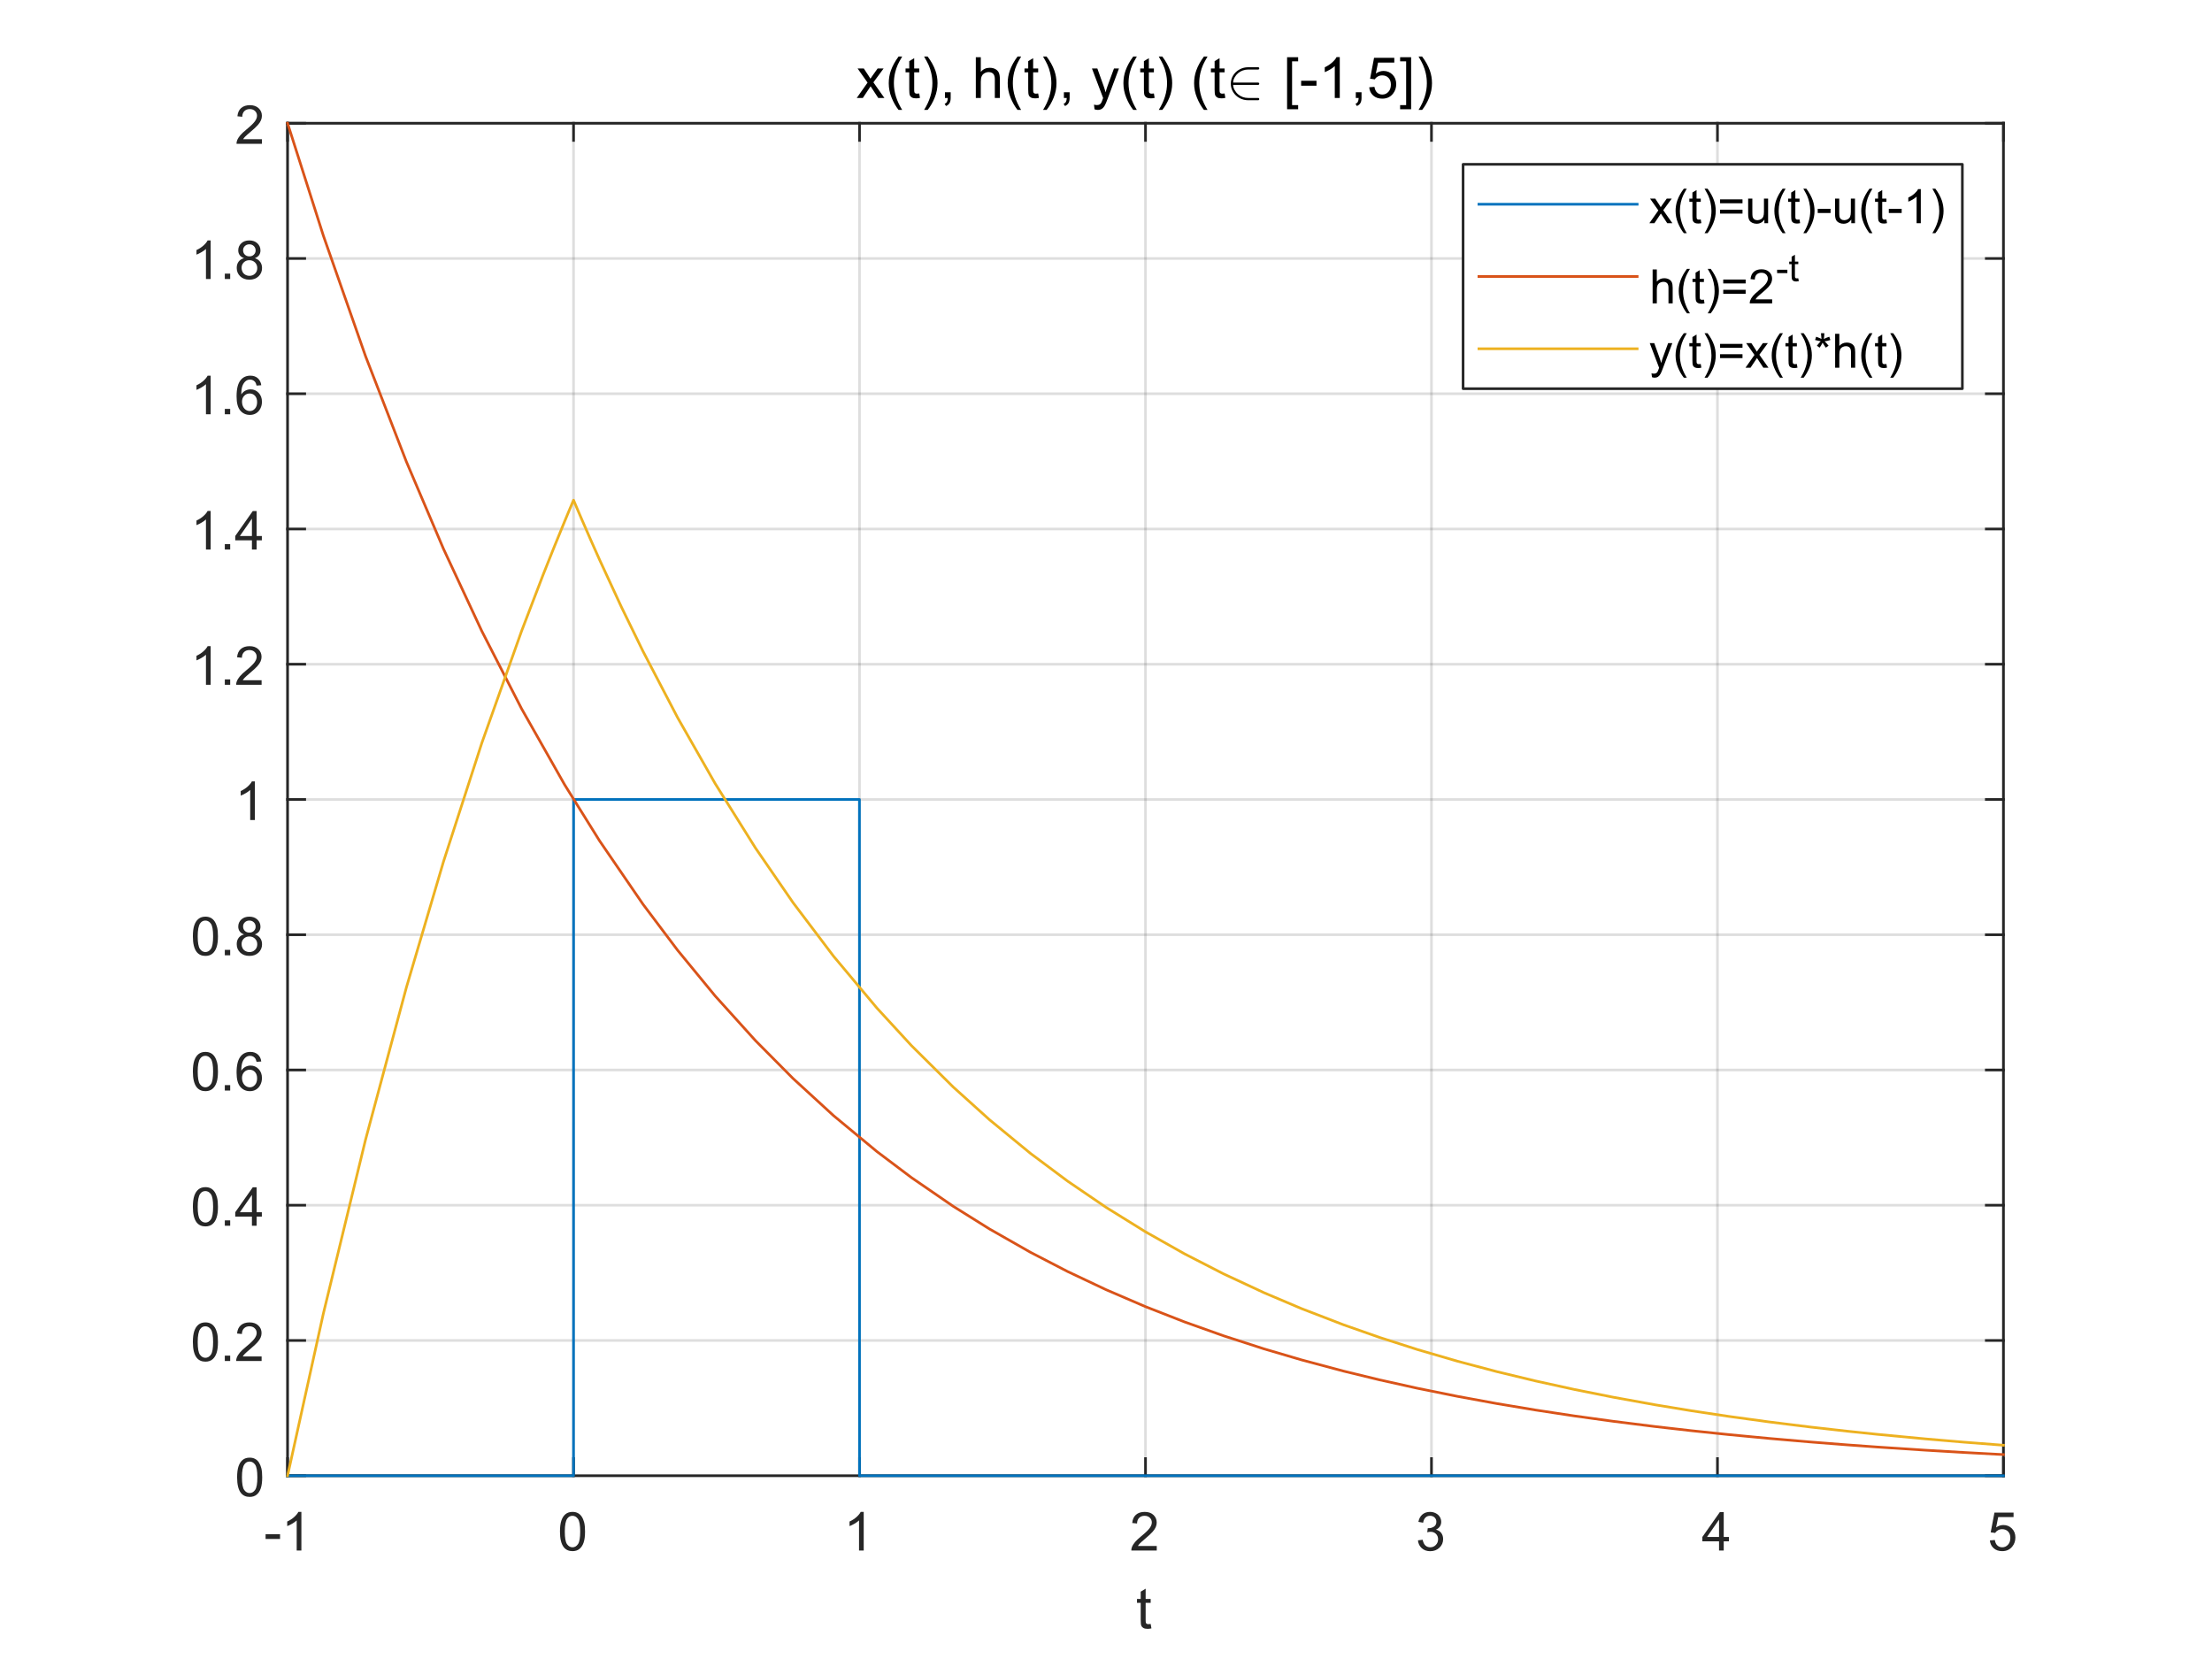 <?xml version="1.0"?>
<!DOCTYPE svg PUBLIC '-//W3C//DTD SVG 1.0//EN'
          'http://www.w3.org/TR/2001/REC-SVG-20010904/DTD/svg10.dtd'>
<svg xmlns:xlink="http://www.w3.org/1999/xlink" style="fill-opacity:1; color-rendering:auto; color-interpolation:auto; text-rendering:auto; stroke:black; stroke-linecap:square; stroke-miterlimit:10; shape-rendering:auto; stroke-opacity:1; fill:black; stroke-dasharray:none; font-weight:normal; stroke-width:1; font-family:'Dialog'; font-style:normal; stroke-linejoin:miter; font-size:12px; stroke-dashoffset:0; image-rendering:auto;" width="700" height="525" xmlns="http://www.w3.org/2000/svg"
><rect width="100%" height="100%" fill="#333333" stroke="none"/><!--Generated by the Batik Graphics2D SVG Generator--><defs id="genericDefs"
  /><g
  ><defs id="defs1"
    ><clipPath clipPathUnits="userSpaceOnUse" id="clipPath1"
      ><path d="M0 0 L700 0 L700 525 L0 525 L0 0 Z"
      /></clipPath
    ></defs
    ><g style="fill:white; stroke:white;"
    ><rect x="0" y="0" width="700" style="clip-path:url(#clipPath1); stroke:none;" height="525"
    /></g
    ><g style="fill:white; text-rendering:optimizeSpeed; color-rendering:optimizeSpeed; image-rendering:optimizeSpeed; shape-rendering:crispEdges; stroke:white; color-interpolation:sRGB;"
    ><rect x="0" width="700" height="525" y="0" style="stroke:none;"
      /><path style="stroke:none;" d="M91 467 L634 467 L634 39 L91 39 Z"
    /></g
    ><g style="stroke-linecap:butt; fill-opacity:0.149; fill:rgb(38,38,38); text-rendering:geometricPrecision; image-rendering:optimizeQuality; color-rendering:optimizeQuality; stroke-linejoin:round; stroke:rgb(38,38,38); color-interpolation:linearRGB; stroke-width:0.833; stroke-opacity:0.149;"
    ><line y2="39" style="fill:none;" x1="91" x2="91" y1="467"
      /><line y2="39" style="fill:none;" x1="181.5" x2="181.5" y1="467"
      /><line y2="39" style="fill:none;" x1="272" x2="272" y1="467"
      /><line y2="39" style="fill:none;" x1="362.5" x2="362.5" y1="467"
      /><line y2="39" style="fill:none;" x1="453" x2="453" y1="467"
      /><line y2="39" style="fill:none;" x1="543.5" x2="543.5" y1="467"
      /><line y2="39" style="fill:none;" x1="634" x2="634" y1="467"
      /><line y2="467" style="fill:none;" x1="634" x2="91" y1="467"
      /><line y2="424.2" style="fill:none;" x1="634" x2="91" y1="424.2"
      /><line y2="381.4" style="fill:none;" x1="634" x2="91" y1="381.4"
      /><line y2="338.6" style="fill:none;" x1="634" x2="91" y1="338.6"
      /><line y2="295.8" style="fill:none;" x1="634" x2="91" y1="295.8"
      /><line y2="253" style="fill:none;" x1="634" x2="91" y1="253"
      /><line y2="210.2" style="fill:none;" x1="634" x2="91" y1="210.2"
      /><line y2="167.4" style="fill:none;" x1="634" x2="91" y1="167.4"
      /><line y2="124.6" style="fill:none;" x1="634" x2="91" y1="124.6"
      /><line y2="81.8" style="fill:none;" x1="634" x2="91" y1="81.8"
      /><line y2="39" style="fill:none;" x1="634" x2="91" y1="39"
      /><line x1="91" x2="634" y1="467" style="stroke-linecap:square; fill-opacity:1; fill:none; stroke-opacity:1;" y2="467"
      /><line x1="91" x2="634" y1="39" style="stroke-linecap:square; fill-opacity:1; fill:none; stroke-opacity:1;" y2="39"
      /><line x1="91" x2="91" y1="467" style="stroke-linecap:square; fill-opacity:1; fill:none; stroke-opacity:1;" y2="461.57"
      /><line x1="181.5" x2="181.5" y1="467" style="stroke-linecap:square; fill-opacity:1; fill:none; stroke-opacity:1;" y2="461.57"
      /><line x1="272" x2="272" y1="467" style="stroke-linecap:square; fill-opacity:1; fill:none; stroke-opacity:1;" y2="461.57"
      /><line x1="362.5" x2="362.5" y1="467" style="stroke-linecap:square; fill-opacity:1; fill:none; stroke-opacity:1;" y2="461.57"
      /><line x1="453" x2="453" y1="467" style="stroke-linecap:square; fill-opacity:1; fill:none; stroke-opacity:1;" y2="461.57"
      /><line x1="543.5" x2="543.5" y1="467" style="stroke-linecap:square; fill-opacity:1; fill:none; stroke-opacity:1;" y2="461.57"
      /><line x1="634" x2="634" y1="467" style="stroke-linecap:square; fill-opacity:1; fill:none; stroke-opacity:1;" y2="461.57"
      /><line x1="91" x2="91" y1="39" style="stroke-linecap:square; fill-opacity:1; fill:none; stroke-opacity:1;" y2="44.43"
      /><line x1="181.5" x2="181.5" y1="39" style="stroke-linecap:square; fill-opacity:1; fill:none; stroke-opacity:1;" y2="44.43"
      /><line x1="272" x2="272" y1="39" style="stroke-linecap:square; fill-opacity:1; fill:none; stroke-opacity:1;" y2="44.43"
      /><line x1="362.5" x2="362.5" y1="39" style="stroke-linecap:square; fill-opacity:1; fill:none; stroke-opacity:1;" y2="44.43"
      /><line x1="453" x2="453" y1="39" style="stroke-linecap:square; fill-opacity:1; fill:none; stroke-opacity:1;" y2="44.43"
      /><line x1="543.5" x2="543.5" y1="39" style="stroke-linecap:square; fill-opacity:1; fill:none; stroke-opacity:1;" y2="44.43"
      /><line x1="634" x2="634" y1="39" style="stroke-linecap:square; fill-opacity:1; fill:none; stroke-opacity:1;" y2="44.43"
    /></g
    ><g transform="translate(91,473.667)" style="font-size:16.667px; fill:rgb(38,38,38); text-rendering:geometricPrecision; color-rendering:optimizeQuality; image-rendering:optimizeQuality; stroke:rgb(38,38,38); color-interpolation:linearRGB;"
    ><path style="stroke:none;" d="M-6.953 13.344 L-6.953 11.844 L-2.375 11.844 L-2.375 13.344 L-6.953 13.344 ZM4.375 17 L2.89 17 L2.89 7.484 Q2.344 8 1.468 8.508 Q0.594 9.016 -0.11 9.281 L-0.11 7.828 Q1.156 7.25 2.094 6.406 Q3.031 5.562 3.422 4.781 L4.375 4.781 L4.375 17 Z"
    /></g
    ><g transform="translate(181.5,473.667)" style="font-size:16.667px; fill:rgb(38,38,38); text-rendering:geometricPrecision; color-rendering:optimizeQuality; image-rendering:optimizeQuality; stroke:rgb(38,38,38); color-interpolation:linearRGB;"
    ><path style="stroke:none;" d="M-4.297 11 Q-4.297 8.844 -3.852 7.523 Q-3.406 6.203 -2.531 5.492 Q-1.656 4.781 -0.328 4.781 Q0.656 4.781 1.391 5.172 Q2.125 5.562 2.609 6.312 Q3.094 7.062 3.367 8.125 Q3.641 9.188 3.641 11 Q3.641 13.141 3.203 14.453 Q2.766 15.766 1.891 16.484 Q1.016 17.203 -0.328 17.203 Q-2.094 17.203 -3.094 15.953 Q-4.297 14.422 -4.297 11 ZM-2.766 11 Q-2.766 14 -2.062 14.992 Q-1.359 15.984 -0.328 15.984 Q0.703 15.984 1.406 14.984 Q2.109 13.984 2.109 11 Q2.109 8 1.406 7.008 Q0.703 6.016 -0.344 6.016 Q-1.375 6.016 -1.984 6.891 Q-2.766 8 -2.766 11 Z"
    /></g
    ><g transform="translate(272,473.667)" style="font-size:16.667px; fill:rgb(38,38,38); text-rendering:geometricPrecision; color-rendering:optimizeQuality; image-rendering:optimizeQuality; stroke:rgb(38,38,38); color-interpolation:linearRGB;"
    ><path style="stroke:none;" d="M1.328 17 L-0.156 17 L-0.156 7.484 Q-0.703 8 -1.578 8.508 Q-2.453 9.016 -3.156 9.281 L-3.156 7.828 Q-1.891 7.25 -0.953 6.406 Q-0.016 5.562 0.375 4.781 L1.328 4.781 L1.328 17 Z"
    /></g
    ><g transform="translate(362.5,473.667)" style="font-size:16.667px; fill:rgb(38,38,38); text-rendering:geometricPrecision; color-rendering:optimizeQuality; image-rendering:optimizeQuality; stroke:rgb(38,38,38); color-interpolation:linearRGB;"
    ><path style="stroke:none;" d="M3.562 15.562 L3.562 17 L-4.484 17 Q-4.5 16.453 -4.312 15.969 Q-4 15.141 -3.328 14.344 Q-2.656 13.547 -1.375 12.5 Q0.609 10.875 1.305 9.922 Q2 8.969 2 8.125 Q2 7.234 1.367 6.625 Q0.734 6.016 -0.281 6.016 Q-1.359 6.016 -2.008 6.664 Q-2.656 7.312 -2.672 8.453 L-4.203 8.297 Q-4.047 6.578 -3.016 5.68 Q-1.984 4.781 -0.25 4.781 Q1.5 4.781 2.523 5.75 Q3.547 6.719 3.547 8.156 Q3.547 8.891 3.242 9.594 Q2.938 10.297 2.25 11.078 Q1.562 11.859 -0.047 13.219 Q-1.391 14.359 -1.773 14.758 Q-2.156 15.156 -2.406 15.562 L3.562 15.562 Z"
    /></g
    ><g transform="translate(453,473.667)" style="font-size:16.667px; fill:rgb(38,38,38); text-rendering:geometricPrecision; color-rendering:optimizeQuality; image-rendering:optimizeQuality; stroke:rgb(38,38,38); color-interpolation:linearRGB;"
    ><path style="stroke:none;" d="M-4.281 13.781 L-2.797 13.594 Q-2.531 14.859 -1.914 15.422 Q-1.297 15.984 -0.406 15.984 Q0.641 15.984 1.367 15.25 Q2.094 14.516 2.094 13.438 Q2.094 12.406 1.422 11.742 Q0.75 11.078 -0.281 11.078 Q-0.703 11.078 -1.344 11.234 L-1.172 9.922 Q-1.031 9.938 -0.938 9.938 Q0.016 9.938 0.781 9.445 Q1.547 8.953 1.547 7.906 Q1.547 7.094 0.992 6.555 Q0.438 6.016 -0.438 6.016 Q-1.312 6.016 -1.891 6.562 Q-2.469 7.109 -2.641 8.203 L-4.141 7.938 Q-3.859 6.438 -2.891 5.609 Q-1.922 4.781 -0.469 4.781 Q0.516 4.781 1.359 5.211 Q2.203 5.641 2.641 6.375 Q3.078 7.109 3.078 7.938 Q3.078 8.734 2.656 9.383 Q2.234 10.031 1.406 10.406 Q2.484 10.656 3.086 11.445 Q3.688 12.234 3.688 13.406 Q3.688 15 2.523 16.109 Q1.359 17.219 -0.422 17.219 Q-2.016 17.219 -3.078 16.266 Q-4.141 15.312 -4.281 13.781 Z"
    /></g
    ><g transform="translate(543.5,473.667)" style="font-size:16.667px; fill:rgb(38,38,38); text-rendering:geometricPrecision; color-rendering:optimizeQuality; image-rendering:optimizeQuality; stroke:rgb(38,38,38); color-interpolation:linearRGB;"
    ><path style="stroke:none;" d="M0.5 17 L0.5 14.094 L-4.781 14.094 L-4.781 12.719 L0.766 4.828 L1.984 4.828 L1.984 12.719 L3.641 12.719 L3.641 14.094 L1.984 14.094 L1.984 17 L0.5 17 ZM0.5 12.719 L0.5 7.234 L-3.312 12.719 L0.5 12.719 Z"
    /></g
    ><g transform="translate(634,473.667)" style="font-size:16.667px; fill:rgb(38,38,38); text-rendering:geometricPrecision; color-rendering:optimizeQuality; image-rendering:optimizeQuality; stroke:rgb(38,38,38); color-interpolation:linearRGB;"
    ><path style="stroke:none;" d="M-4.297 13.812 L-2.719 13.672 Q-2.547 14.828 -1.914 15.406 Q-1.281 15.984 -0.391 15.984 Q0.688 15.984 1.438 15.172 Q2.188 14.359 2.188 13 Q2.188 11.734 1.469 10.992 Q0.75 10.25 -0.406 10.25 Q-1.125 10.25 -1.711 10.578 Q-2.297 10.906 -2.625 11.438 L-4.031 11.25 L-2.844 5 L3.203 5 L3.203 6.422 L-1.656 6.422 L-2.312 9.688 Q-1.219 8.938 -0.016 8.938 Q1.578 8.938 2.68 10.039 Q3.781 11.141 3.781 12.875 Q3.781 14.531 2.812 15.734 Q1.641 17.203 -0.391 17.203 Q-2.047 17.203 -3.094 16.273 Q-4.141 15.344 -4.297 13.812 Z"
    /></g
    ><g transform="translate(362.5,496.333)" style="font-size:18.333px; fill:rgb(38,38,38); text-rendering:geometricPrecision; color-rendering:optimizeQuality; image-rendering:optimizeQuality; stroke:rgb(38,38,38); color-interpolation:linearRGB;"
    ><path style="stroke:none;" d="M1.641 17.578 L1.875 18.984 Q1.203 19.125 0.672 19.125 Q-0.188 19.125 -0.664 18.852 Q-1.141 18.578 -1.328 18.133 Q-1.516 17.688 -1.516 16.266 L-1.516 10.891 L-2.688 10.891 L-2.688 9.672 L-1.516 9.672 L-1.516 7.359 L0.047 6.406 L0.047 9.672 L1.641 9.672 L1.641 10.891 L0.047 10.891 L0.047 16.359 Q0.047 17.031 0.133 17.227 Q0.219 17.422 0.406 17.531 Q0.594 17.641 0.953 17.641 Q1.203 17.641 1.641 17.578 Z"
    /></g
    ><g style="fill:rgb(38,38,38); text-rendering:geometricPrecision; image-rendering:optimizeQuality; color-rendering:optimizeQuality; stroke-linejoin:round; stroke:rgb(38,38,38); color-interpolation:linearRGB; stroke-width:0.833;"
    ><line y2="39" style="fill:none;" x1="91" x2="91" y1="467"
      /><line y2="39" style="fill:none;" x1="634" x2="634" y1="467"
      /><line y2="467" style="fill:none;" x1="91" x2="96.43" y1="467"
      /><line y2="424.2" style="fill:none;" x1="91" x2="96.43" y1="424.2"
      /><line y2="381.4" style="fill:none;" x1="91" x2="96.43" y1="381.4"
      /><line y2="338.6" style="fill:none;" x1="91" x2="96.43" y1="338.6"
      /><line y2="295.8" style="fill:none;" x1="91" x2="96.43" y1="295.8"
      /><line y2="253" style="fill:none;" x1="91" x2="96.43" y1="253"
      /><line y2="210.2" style="fill:none;" x1="91" x2="96.43" y1="210.2"
      /><line y2="167.4" style="fill:none;" x1="91" x2="96.43" y1="167.4"
      /><line y2="124.6" style="fill:none;" x1="91" x2="96.43" y1="124.6"
      /><line y2="81.8" style="fill:none;" x1="91" x2="96.43" y1="81.8"
      /><line y2="39" style="fill:none;" x1="91" x2="96.43" y1="39"
      /><line y2="467" style="fill:none;" x1="634" x2="628.57" y1="467"
      /><line y2="424.2" style="fill:none;" x1="634" x2="628.57" y1="424.2"
      /><line y2="381.4" style="fill:none;" x1="634" x2="628.57" y1="381.4"
      /><line y2="338.6" style="fill:none;" x1="634" x2="628.57" y1="338.6"
      /><line y2="295.8" style="fill:none;" x1="634" x2="628.57" y1="295.8"
      /><line y2="253" style="fill:none;" x1="634" x2="628.57" y1="253"
      /><line y2="210.2" style="fill:none;" x1="634" x2="628.57" y1="210.2"
      /><line y2="167.4" style="fill:none;" x1="634" x2="628.57" y1="167.4"
      /><line y2="124.6" style="fill:none;" x1="634" x2="628.57" y1="124.6"
      /><line y2="81.8" style="fill:none;" x1="634" x2="628.57" y1="81.8"
      /><line y2="39" style="fill:none;" x1="634" x2="628.57" y1="39"
    /></g
    ><g transform="translate(84.333,467)" style="font-size:16.667px; fill:rgb(38,38,38); text-rendering:geometricPrecision; color-rendering:optimizeQuality; image-rendering:optimizeQuality; stroke:rgb(38,38,38); color-interpolation:linearRGB;"
    ><path style="stroke:none;" d="M-9.297 0.5 Q-9.297 -1.656 -8.852 -2.977 Q-8.406 -4.297 -7.531 -5.008 Q-6.656 -5.719 -5.328 -5.719 Q-4.344 -5.719 -3.609 -5.328 Q-2.875 -4.938 -2.391 -4.188 Q-1.906 -3.438 -1.633 -2.375 Q-1.359 -1.312 -1.359 0.5 Q-1.359 2.641 -1.797 3.953 Q-2.234 5.266 -3.109 5.984 Q-3.984 6.703 -5.328 6.703 Q-7.094 6.703 -8.094 5.453 Q-9.297 3.922 -9.297 0.5 ZM-7.766 0.5 Q-7.766 3.5 -7.062 4.492 Q-6.359 5.484 -5.328 5.484 Q-4.297 5.484 -3.594 4.484 Q-2.891 3.484 -2.891 0.5 Q-2.891 -2.5 -3.594 -3.492 Q-4.297 -4.484 -5.344 -4.484 Q-6.375 -4.484 -6.984 -3.609 Q-7.766 -2.5 -7.766 0.5 Z"
    /></g
    ><g transform="translate(84.333,424.2)" style="font-size:16.667px; fill:rgb(38,38,38); text-rendering:geometricPrecision; color-rendering:optimizeQuality; image-rendering:optimizeQuality; stroke:rgb(38,38,38); color-interpolation:linearRGB;"
    ><path style="stroke:none;" d="M-23.297 0.5 Q-23.297 -1.656 -22.852 -2.977 Q-22.406 -4.297 -21.531 -5.008 Q-20.656 -5.719 -19.328 -5.719 Q-18.344 -5.719 -17.609 -5.328 Q-16.875 -4.938 -16.391 -4.188 Q-15.906 -3.438 -15.633 -2.375 Q-15.359 -1.312 -15.359 0.5 Q-15.359 2.641 -15.797 3.953 Q-16.234 5.266 -17.109 5.984 Q-17.984 6.703 -19.328 6.703 Q-21.094 6.703 -22.094 5.453 Q-23.297 3.922 -23.297 0.5 ZM-21.766 0.5 Q-21.766 3.5 -21.062 4.492 Q-20.359 5.484 -19.328 5.484 Q-18.297 5.484 -17.594 4.484 Q-16.891 3.484 -16.891 0.5 Q-16.891 -2.5 -17.594 -3.492 Q-18.297 -4.484 -19.344 -4.484 Q-20.375 -4.484 -20.984 -3.609 Q-21.766 -2.5 -21.766 0.5 ZM-13.19 6.5 L-13.19 4.797 L-11.487 4.797 L-11.487 6.5 L-13.19 6.5 ZM-1.546 5.062 L-1.546 6.5 L-9.593 6.5 Q-9.609 5.953 -9.421 5.469 Q-9.109 4.641 -8.437 3.844 Q-7.765 3.047 -6.484 2 Q-4.5 0.375 -3.804 -0.578 Q-3.109 -1.531 -3.109 -2.375 Q-3.109 -3.266 -3.742 -3.875 Q-4.375 -4.484 -5.39 -4.484 Q-6.468 -4.484 -7.117 -3.836 Q-7.765 -3.188 -7.781 -2.047 L-9.312 -2.203 Q-9.156 -3.922 -8.125 -4.82 Q-7.093 -5.719 -5.359 -5.719 Q-3.609 -5.719 -2.586 -4.75 Q-1.562 -3.781 -1.562 -2.344 Q-1.562 -1.609 -1.867 -0.906 Q-2.171 -0.203 -2.859 0.578 Q-3.546 1.359 -5.156 2.719 Q-6.5 3.859 -6.882 4.258 Q-7.265 4.656 -7.515 5.062 L-1.546 5.062 Z"
    /></g
    ><g transform="translate(84.333,381.4)" style="font-size:16.667px; fill:rgb(38,38,38); text-rendering:geometricPrecision; color-rendering:optimizeQuality; image-rendering:optimizeQuality; stroke:rgb(38,38,38); color-interpolation:linearRGB;"
    ><path style="stroke:none;" d="M-23.297 0.5 Q-23.297 -1.656 -22.852 -2.977 Q-22.406 -4.297 -21.531 -5.008 Q-20.656 -5.719 -19.328 -5.719 Q-18.344 -5.719 -17.609 -5.328 Q-16.875 -4.938 -16.391 -4.188 Q-15.906 -3.438 -15.633 -2.375 Q-15.359 -1.312 -15.359 0.5 Q-15.359 2.641 -15.797 3.953 Q-16.234 5.266 -17.109 5.984 Q-17.984 6.703 -19.328 6.703 Q-21.094 6.703 -22.094 5.453 Q-23.297 3.922 -23.297 0.5 ZM-21.766 0.5 Q-21.766 3.5 -21.062 4.492 Q-20.359 5.484 -19.328 5.484 Q-18.297 5.484 -17.594 4.484 Q-16.891 3.484 -16.891 0.5 Q-16.891 -2.5 -17.594 -3.492 Q-18.297 -4.484 -19.344 -4.484 Q-20.375 -4.484 -20.984 -3.609 Q-21.766 -2.5 -21.766 0.5 ZM-13.19 6.5 L-13.19 4.797 L-11.487 4.797 L-11.487 6.5 L-13.19 6.5 ZM-4.609 6.5 L-4.609 3.594 L-9.89 3.594 L-9.89 2.219 L-4.343 -5.672 L-3.125 -5.672 L-3.125 2.219 L-1.468 2.219 L-1.468 3.594 L-3.125 3.594 L-3.125 6.5 L-4.609 6.5 ZM-4.609 2.219 L-4.609 -3.266 L-8.421 2.219 L-4.609 2.219 Z"
    /></g
    ><g transform="translate(84.333,338.6)" style="font-size:16.667px; fill:rgb(38,38,38); text-rendering:geometricPrecision; color-rendering:optimizeQuality; image-rendering:optimizeQuality; stroke:rgb(38,38,38); color-interpolation:linearRGB;"
    ><path style="stroke:none;" d="M-23.297 0.5 Q-23.297 -1.656 -22.852 -2.977 Q-22.406 -4.297 -21.531 -5.008 Q-20.656 -5.719 -19.328 -5.719 Q-18.344 -5.719 -17.609 -5.328 Q-16.875 -4.938 -16.391 -4.188 Q-15.906 -3.438 -15.633 -2.375 Q-15.359 -1.312 -15.359 0.5 Q-15.359 2.641 -15.797 3.953 Q-16.234 5.266 -17.109 5.984 Q-17.984 6.703 -19.328 6.703 Q-21.094 6.703 -22.094 5.453 Q-23.297 3.922 -23.297 0.5 ZM-21.766 0.5 Q-21.766 3.5 -21.062 4.492 Q-20.359 5.484 -19.328 5.484 Q-18.297 5.484 -17.594 4.484 Q-16.891 3.484 -16.891 0.5 Q-16.891 -2.5 -17.594 -3.492 Q-18.297 -4.484 -19.344 -4.484 Q-20.375 -4.484 -20.984 -3.609 Q-21.766 -2.5 -21.766 0.5 ZM-13.19 6.5 L-13.19 4.797 L-11.487 4.797 L-11.487 6.5 L-13.19 6.5 ZM-1.656 -2.688 L-3.14 -2.578 Q-3.328 -3.453 -3.703 -3.844 Q-4.312 -4.484 -5.187 -4.484 Q-5.906 -4.484 -6.453 -4.094 Q-7.156 -3.578 -7.562 -2.594 Q-7.968 -1.609 -7.984 0.219 Q-7.437 -0.594 -6.664 -0.992 Q-5.89 -1.391 -5.031 -1.391 Q-3.531 -1.391 -2.484 -0.289 Q-1.437 0.812 -1.437 2.547 Q-1.437 3.688 -1.929 4.672 Q-2.421 5.656 -3.289 6.18 Q-4.156 6.703 -5.25 6.703 Q-7.109 6.703 -8.289 5.328 Q-9.468 3.953 -9.468 0.812 Q-9.468 -2.719 -8.171 -4.328 Q-7.031 -5.719 -5.109 -5.719 Q-3.671 -5.719 -2.75 -4.914 Q-1.828 -4.109 -1.656 -2.688 ZM-7.75 2.562 Q-7.75 3.328 -7.421 4.031 Q-7.093 4.734 -6.507 5.109 Q-5.921 5.484 -5.265 5.484 Q-4.328 5.484 -3.648 4.719 Q-2.968 3.953 -2.968 2.641 Q-2.968 1.375 -3.64 0.648 Q-4.312 -0.078 -5.328 -0.078 Q-6.343 -0.078 -7.046 0.648 Q-7.75 1.375 -7.75 2.562 Z"
    /></g
    ><g transform="translate(84.333,295.8)" style="font-size:16.667px; fill:rgb(38,38,38); text-rendering:geometricPrecision; color-rendering:optimizeQuality; image-rendering:optimizeQuality; stroke:rgb(38,38,38); color-interpolation:linearRGB;"
    ><path style="stroke:none;" d="M-23.297 0.5 Q-23.297 -1.656 -22.852 -2.977 Q-22.406 -4.297 -21.531 -5.008 Q-20.656 -5.719 -19.328 -5.719 Q-18.344 -5.719 -17.609 -5.328 Q-16.875 -4.938 -16.391 -4.188 Q-15.906 -3.438 -15.633 -2.375 Q-15.359 -1.312 -15.359 0.5 Q-15.359 2.641 -15.797 3.953 Q-16.234 5.266 -17.109 5.984 Q-17.984 6.703 -19.328 6.703 Q-21.094 6.703 -22.094 5.453 Q-23.297 3.922 -23.297 0.5 ZM-21.766 0.5 Q-21.766 3.5 -21.062 4.492 Q-20.359 5.484 -19.328 5.484 Q-18.297 5.484 -17.594 4.484 Q-16.891 3.484 -16.891 0.5 Q-16.891 -2.5 -17.594 -3.492 Q-18.297 -4.484 -19.344 -4.484 Q-20.375 -4.484 -20.984 -3.609 Q-21.766 -2.5 -21.766 0.5 ZM-13.19 6.5 L-13.19 4.797 L-11.487 4.797 L-11.487 6.5 L-13.19 6.5 ZM-7.109 -0.094 Q-8.031 -0.438 -8.484 -1.07 Q-8.937 -1.703 -8.937 -2.578 Q-8.937 -3.906 -7.976 -4.812 Q-7.015 -5.719 -5.437 -5.719 Q-3.843 -5.719 -2.875 -4.797 Q-1.906 -3.875 -1.906 -2.547 Q-1.906 -1.688 -2.343 -1.062 Q-2.781 -0.438 -3.687 -0.094 Q-2.578 0.266 -1.992 1.078 Q-1.406 1.891 -1.406 3.016 Q-1.406 4.578 -2.507 5.641 Q-3.609 6.703 -5.406 6.703 Q-7.218 6.703 -8.32 5.641 Q-9.421 4.578 -9.421 2.984 Q-9.421 1.797 -8.82 0.992 Q-8.218 0.188 -7.109 -0.094 ZM-7.406 -2.625 Q-7.406 -1.766 -6.851 -1.219 Q-6.296 -0.672 -5.406 -0.672 Q-4.546 -0.672 -3.992 -1.219 Q-3.437 -1.766 -3.437 -2.547 Q-3.437 -3.375 -4.007 -3.93 Q-4.578 -4.484 -5.421 -4.484 Q-6.281 -4.484 -6.843 -3.938 Q-7.406 -3.391 -7.406 -2.625 ZM-7.89 2.984 Q-7.89 3.625 -7.585 4.227 Q-7.281 4.828 -6.679 5.156 Q-6.078 5.484 -5.39 5.484 Q-4.328 5.484 -3.625 4.789 Q-2.921 4.094 -2.921 3.031 Q-2.921 1.953 -3.64 1.25 Q-4.359 0.547 -5.437 0.547 Q-6.5 0.547 -7.195 1.242 Q-7.89 1.938 -7.89 2.984 Z"
    /></g
    ><g transform="translate(84.333,253)" style="font-size:16.667px; fill:rgb(38,38,38); text-rendering:geometricPrecision; color-rendering:optimizeQuality; image-rendering:optimizeQuality; stroke:rgb(38,38,38); color-interpolation:linearRGB;"
    ><path style="stroke:none;" d="M-3.672 6.5 L-5.156 6.5 L-5.156 -3.016 Q-5.703 -2.5 -6.578 -1.992 Q-7.453 -1.484 -8.156 -1.219 L-8.156 -2.672 Q-6.891 -3.25 -5.953 -4.094 Q-5.016 -4.938 -4.625 -5.719 L-3.672 -5.719 L-3.672 6.5 Z"
    /></g
    ><g transform="translate(84.333,210.2)" style="font-size:16.667px; fill:rgb(38,38,38); text-rendering:geometricPrecision; color-rendering:optimizeQuality; image-rendering:optimizeQuality; stroke:rgb(38,38,38); color-interpolation:linearRGB;"
    ><path style="stroke:none;" d="M-17.672 6.5 L-19.156 6.5 L-19.156 -3.016 Q-19.703 -2.5 -20.578 -1.992 Q-21.453 -1.484 -22.156 -1.219 L-22.156 -2.672 Q-20.891 -3.25 -19.953 -4.094 Q-19.016 -4.938 -18.625 -5.719 L-17.672 -5.719 L-17.672 6.5 ZM-13.19 6.5 L-13.19 4.797 L-11.487 4.797 L-11.487 6.5 L-13.19 6.5 ZM-1.546 5.062 L-1.546 6.5 L-9.593 6.5 Q-9.609 5.953 -9.421 5.469 Q-9.109 4.641 -8.437 3.844 Q-7.765 3.047 -6.484 2 Q-4.5 0.375 -3.804 -0.578 Q-3.109 -1.531 -3.109 -2.375 Q-3.109 -3.266 -3.742 -3.875 Q-4.375 -4.484 -5.39 -4.484 Q-6.468 -4.484 -7.117 -3.836 Q-7.765 -3.188 -7.781 -2.047 L-9.312 -2.203 Q-9.156 -3.922 -8.125 -4.82 Q-7.093 -5.719 -5.359 -5.719 Q-3.609 -5.719 -2.586 -4.75 Q-1.562 -3.781 -1.562 -2.344 Q-1.562 -1.609 -1.867 -0.906 Q-2.171 -0.203 -2.859 0.578 Q-3.546 1.359 -5.156 2.719 Q-6.5 3.859 -6.882 4.258 Q-7.265 4.656 -7.515 5.062 L-1.546 5.062 Z"
    /></g
    ><g transform="translate(84.333,167.4)" style="font-size:16.667px; fill:rgb(38,38,38); text-rendering:geometricPrecision; color-rendering:optimizeQuality; image-rendering:optimizeQuality; stroke:rgb(38,38,38); color-interpolation:linearRGB;"
    ><path style="stroke:none;" d="M-17.672 6.5 L-19.156 6.5 L-19.156 -3.016 Q-19.703 -2.5 -20.578 -1.992 Q-21.453 -1.484 -22.156 -1.219 L-22.156 -2.672 Q-20.891 -3.25 -19.953 -4.094 Q-19.016 -4.938 -18.625 -5.719 L-17.672 -5.719 L-17.672 6.5 ZM-13.19 6.5 L-13.19 4.797 L-11.487 4.797 L-11.487 6.5 L-13.19 6.5 ZM-4.609 6.5 L-4.609 3.594 L-9.89 3.594 L-9.89 2.219 L-4.343 -5.672 L-3.125 -5.672 L-3.125 2.219 L-1.468 2.219 L-1.468 3.594 L-3.125 3.594 L-3.125 6.5 L-4.609 6.5 ZM-4.609 2.219 L-4.609 -3.266 L-8.421 2.219 L-4.609 2.219 Z"
    /></g
    ><g transform="translate(84.333,124.6)" style="font-size:16.667px; fill:rgb(38,38,38); text-rendering:geometricPrecision; color-rendering:optimizeQuality; image-rendering:optimizeQuality; stroke:rgb(38,38,38); color-interpolation:linearRGB;"
    ><path style="stroke:none;" d="M-17.672 6.5 L-19.156 6.5 L-19.156 -3.016 Q-19.703 -2.5 -20.578 -1.992 Q-21.453 -1.484 -22.156 -1.219 L-22.156 -2.672 Q-20.891 -3.25 -19.953 -4.094 Q-19.016 -4.938 -18.625 -5.719 L-17.672 -5.719 L-17.672 6.5 ZM-13.19 6.5 L-13.19 4.797 L-11.487 4.797 L-11.487 6.5 L-13.19 6.5 ZM-1.656 -2.688 L-3.14 -2.578 Q-3.328 -3.453 -3.703 -3.844 Q-4.312 -4.484 -5.187 -4.484 Q-5.906 -4.484 -6.453 -4.094 Q-7.156 -3.578 -7.562 -2.594 Q-7.968 -1.609 -7.984 0.219 Q-7.437 -0.594 -6.664 -0.992 Q-5.89 -1.391 -5.031 -1.391 Q-3.531 -1.391 -2.484 -0.289 Q-1.437 0.812 -1.437 2.547 Q-1.437 3.688 -1.929 4.672 Q-2.421 5.656 -3.289 6.18 Q-4.156 6.703 -5.25 6.703 Q-7.109 6.703 -8.289 5.328 Q-9.468 3.953 -9.468 0.812 Q-9.468 -2.719 -8.171 -4.328 Q-7.031 -5.719 -5.109 -5.719 Q-3.671 -5.719 -2.75 -4.914 Q-1.828 -4.109 -1.656 -2.688 ZM-7.75 2.562 Q-7.75 3.328 -7.421 4.031 Q-7.093 4.734 -6.507 5.109 Q-5.921 5.484 -5.265 5.484 Q-4.328 5.484 -3.648 4.719 Q-2.968 3.953 -2.968 2.641 Q-2.968 1.375 -3.64 0.648 Q-4.312 -0.078 -5.328 -0.078 Q-6.343 -0.078 -7.046 0.648 Q-7.75 1.375 -7.75 2.562 Z"
    /></g
    ><g transform="translate(84.333,81.8)" style="font-size:16.667px; fill:rgb(38,38,38); text-rendering:geometricPrecision; color-rendering:optimizeQuality; image-rendering:optimizeQuality; stroke:rgb(38,38,38); color-interpolation:linearRGB;"
    ><path style="stroke:none;" d="M-17.672 6.5 L-19.156 6.5 L-19.156 -3.016 Q-19.703 -2.5 -20.578 -1.992 Q-21.453 -1.484 -22.156 -1.219 L-22.156 -2.672 Q-20.891 -3.25 -19.953 -4.094 Q-19.016 -4.938 -18.625 -5.719 L-17.672 -5.719 L-17.672 6.5 ZM-13.19 6.5 L-13.19 4.797 L-11.487 4.797 L-11.487 6.5 L-13.19 6.5 ZM-7.109 -0.094 Q-8.031 -0.438 -8.484 -1.07 Q-8.937 -1.703 -8.937 -2.578 Q-8.937 -3.906 -7.976 -4.812 Q-7.015 -5.719 -5.437 -5.719 Q-3.843 -5.719 -2.875 -4.797 Q-1.906 -3.875 -1.906 -2.547 Q-1.906 -1.688 -2.343 -1.062 Q-2.781 -0.438 -3.687 -0.094 Q-2.578 0.266 -1.992 1.078 Q-1.406 1.891 -1.406 3.016 Q-1.406 4.578 -2.507 5.641 Q-3.609 6.703 -5.406 6.703 Q-7.218 6.703 -8.32 5.641 Q-9.421 4.578 -9.421 2.984 Q-9.421 1.797 -8.82 0.992 Q-8.218 0.188 -7.109 -0.094 ZM-7.406 -2.625 Q-7.406 -1.766 -6.851 -1.219 Q-6.296 -0.672 -5.406 -0.672 Q-4.546 -0.672 -3.992 -1.219 Q-3.437 -1.766 -3.437 -2.547 Q-3.437 -3.375 -4.007 -3.93 Q-4.578 -4.484 -5.421 -4.484 Q-6.281 -4.484 -6.843 -3.938 Q-7.406 -3.391 -7.406 -2.625 ZM-7.89 2.984 Q-7.89 3.625 -7.585 4.227 Q-7.281 4.828 -6.679 5.156 Q-6.078 5.484 -5.39 5.484 Q-4.328 5.484 -3.625 4.789 Q-2.921 4.094 -2.921 3.031 Q-2.921 1.953 -3.64 1.25 Q-4.359 0.547 -5.437 0.547 Q-6.5 0.547 -7.195 1.242 Q-7.89 1.938 -7.89 2.984 Z"
    /></g
    ><g transform="translate(84.333,39)" style="font-size:16.667px; fill:rgb(38,38,38); text-rendering:geometricPrecision; color-rendering:optimizeQuality; image-rendering:optimizeQuality; stroke:rgb(38,38,38); color-interpolation:linearRGB;"
    ><path style="stroke:none;" d="M-1.438 5.062 L-1.438 6.5 L-9.484 6.5 Q-9.5 5.953 -9.312 5.469 Q-9 4.641 -8.328 3.844 Q-7.656 3.047 -6.375 2 Q-4.391 0.375 -3.695 -0.578 Q-3 -1.531 -3 -2.375 Q-3 -3.266 -3.633 -3.875 Q-4.266 -4.484 -5.281 -4.484 Q-6.359 -4.484 -7.008 -3.836 Q-7.656 -3.188 -7.672 -2.047 L-9.203 -2.203 Q-9.047 -3.922 -8.016 -4.82 Q-6.984 -5.719 -5.25 -5.719 Q-3.5 -5.719 -2.477 -4.75 Q-1.453 -3.781 -1.453 -2.344 Q-1.453 -1.609 -1.758 -0.906 Q-2.062 -0.203 -2.75 0.578 Q-3.438 1.359 -5.047 2.719 Q-6.391 3.859 -6.773 4.258 Q-7.156 4.656 -7.406 5.062 L-1.438 5.062 Z"
    /></g
    ><g transform="translate(271,31)" style="text-rendering:geometricPrecision; font-size:18.333px; color-interpolation:linearRGB; color-rendering:optimizeQuality; image-rendering:optimizeQuality;"
    ><path style="stroke:none;" d="M0.125 0 L3.547 -4.859 L0.391 -9.328 L2.359 -9.328 L3.797 -7.141 Q4.203 -6.516 4.453 -6.094 Q4.828 -6.688 5.156 -7.125 L6.734 -9.328 L8.625 -9.328 L5.391 -4.938 L8.875 0 L6.922 0 L5.016 -2.906 L4.5 -3.688 L2.047 0 L0.125 0 ZM13.359 3.781 Q12.062 2.141 11.156 -0.078 Q10.25 -2.297 10.25 -4.672 Q10.25 -6.766 10.922 -8.672 Q11.719 -10.906 13.359 -13.109 L14.5 -13.109 Q13.438 -11.281 13.094 -10.5 Q12.562 -9.281 12.25 -7.969 Q11.875 -6.312 11.875 -4.656 Q11.875 -0.438 14.5 3.781 L13.359 3.781 ZM19.895 -1.422 L20.13 -0.016 Q19.458 0.125 18.926 0.125 Q18.067 0.125 17.59 -0.148 Q17.114 -0.422 16.926 -0.867 Q16.739 -1.312 16.739 -2.734 L16.739 -8.109 L15.567 -8.109 L15.567 -9.328 L16.739 -9.328 L16.739 -11.641 L18.301 -12.594 L18.301 -9.328 L19.895 -9.328 L19.895 -8.109 L18.301 -8.109 L18.301 -2.641 Q18.301 -1.969 18.387 -1.773 Q18.473 -1.578 18.661 -1.469 Q18.848 -1.359 19.208 -1.359 Q19.458 -1.359 19.895 -1.422 ZM22.561 3.781 L21.436 3.781 Q24.061 -0.438 24.061 -4.656 Q24.061 -6.312 23.686 -7.938 Q23.389 -9.25 22.842 -10.469 Q22.498 -11.266 21.436 -13.109 L22.561 -13.109 Q24.217 -10.906 25.014 -8.672 Q25.686 -6.766 25.686 -4.672 Q25.686 -2.297 24.78 -0.078 Q23.873 2.141 22.561 3.781 ZM28.034 0 L28.034 -1.797 L29.847 -1.797 L29.847 0 Q29.847 1 29.495 1.609 Q29.144 2.219 28.378 2.547 L27.941 1.875 Q28.441 1.656 28.675 1.227 Q28.909 0.797 28.941 0 L28.034 0 ZM37.804 0 L37.804 -12.891 L39.382 -12.891 L39.382 -8.266 Q40.491 -9.547 42.179 -9.547 Q43.21 -9.547 43.975 -9.141 Q44.741 -8.734 45.077 -8.008 Q45.413 -7.281 45.413 -5.922 L45.413 0 L43.819 0 L43.819 -5.922 Q43.819 -7.109 43.304 -7.648 Q42.788 -8.188 41.85 -8.188 Q41.147 -8.188 40.53 -7.82 Q39.913 -7.453 39.647 -6.828 Q39.382 -6.203 39.382 -5.109 L39.382 0 L37.804 0 ZM51.004 3.781 Q49.707 2.141 48.801 -0.078 Q47.894 -2.297 47.894 -4.672 Q47.894 -6.766 48.566 -8.672 Q49.363 -10.906 51.004 -13.109 L52.144 -13.109 Q51.082 -11.281 50.738 -10.5 Q50.207 -9.281 49.894 -7.969 Q49.519 -6.312 49.519 -4.656 Q49.519 -0.438 52.144 3.781 L51.004 3.781 ZM57.539 -1.422 L57.774 -0.016 Q57.102 0.125 56.571 0.125 Q55.711 0.125 55.235 -0.148 Q54.758 -0.422 54.571 -0.867 Q54.383 -1.312 54.383 -2.734 L54.383 -8.109 L53.211 -8.109 L53.211 -9.328 L54.383 -9.328 L54.383 -11.641 L55.946 -12.594 L55.946 -9.328 L57.539 -9.328 L57.539 -8.109 L55.946 -8.109 L55.946 -2.641 Q55.946 -1.969 56.032 -1.773 Q56.118 -1.578 56.305 -1.469 Q56.493 -1.359 56.852 -1.359 Q57.102 -1.359 57.539 -1.422 ZM60.205 3.781 L59.08 3.781 Q61.705 -0.438 61.705 -4.656 Q61.705 -6.312 61.33 -7.938 Q61.033 -9.25 60.487 -10.469 Q60.143 -11.266 59.08 -13.109 L60.205 -13.109 Q61.862 -10.906 62.658 -8.672 Q63.33 -6.766 63.33 -4.672 Q63.33 -2.297 62.424 -0.078 Q61.518 2.141 60.205 3.781 ZM65.679 0 L65.679 -1.797 L67.491 -1.797 L67.491 0 Q67.491 1 67.139 1.609 Q66.788 2.219 66.022 2.547 L65.585 1.875 Q66.085 1.656 66.319 1.227 Q66.554 0.797 66.585 0 L65.679 0 ZM75.37 3.594 L75.198 2.109 Q75.713 2.25 76.104 2.25 Q76.635 2.25 76.948 2.078 Q77.26 1.906 77.463 1.578 Q77.62 1.344 77.948 0.406 Q77.995 0.266 78.088 0.016 L74.557 -9.328 L76.26 -9.328 L78.198 -3.922 Q78.573 -2.906 78.87 -1.766 Q79.151 -2.859 79.526 -3.891 L81.526 -9.328 L83.104 -9.328 L79.557 0.156 Q78.979 1.703 78.667 2.281 Q78.245 3.062 77.698 3.422 Q77.151 3.781 76.401 3.781 Q75.932 3.781 75.37 3.594 ZM87.62 3.781 Q86.323 2.141 85.417 -0.078 Q84.51 -2.297 84.51 -4.672 Q84.51 -6.766 85.182 -8.672 Q85.979 -10.906 87.62 -13.109 L88.76 -13.109 Q87.698 -11.281 87.354 -10.5 Q86.823 -9.281 86.51 -7.969 Q86.135 -6.312 86.135 -4.656 Q86.135 -0.438 88.76 3.781 L87.62 3.781 ZM94.156 -1.422 L94.39 -0.016 Q93.718 0.125 93.187 0.125 Q92.327 0.125 91.851 -0.148 Q91.374 -0.422 91.187 -0.867 Q90.999 -1.312 90.999 -2.734 L90.999 -8.109 L89.827 -8.109 L89.827 -9.328 L90.999 -9.328 L90.999 -11.641 L92.562 -12.594 L92.562 -9.328 L94.156 -9.328 L94.156 -8.109 L92.562 -8.109 L92.562 -2.641 Q92.562 -1.969 92.648 -1.773 Q92.734 -1.578 92.921 -1.469 Q93.109 -1.359 93.468 -1.359 Q93.718 -1.359 94.156 -1.422 ZM96.821 3.781 L95.696 3.781 Q98.321 -0.438 98.321 -4.656 Q98.321 -6.312 97.946 -7.938 Q97.65 -9.25 97.103 -10.469 Q96.759 -11.266 95.696 -13.109 L96.821 -13.109 Q98.478 -10.906 99.275 -8.672 Q99.946 -6.766 99.946 -4.672 Q99.946 -2.297 99.04 -0.078 Q98.134 2.141 96.821 3.781 ZM109.992 3.781 Q108.695 2.141 107.789 -0.078 Q106.882 -2.297 106.882 -4.672 Q106.882 -6.766 107.554 -8.672 Q108.351 -10.906 109.992 -13.109 L111.132 -13.109 Q110.07 -11.281 109.726 -10.5 Q109.195 -9.281 108.882 -7.969 Q108.507 -6.312 108.507 -4.656 Q108.507 -0.438 111.132 3.781 L109.992 3.781 ZM116.528 -1.422 L116.762 -0.016 Q116.09 0.125 115.559 0.125 Q114.699 0.125 114.223 -0.148 Q113.746 -0.422 113.559 -0.867 Q113.371 -1.312 113.371 -2.734 L113.371 -8.109 L112.199 -8.109 L112.199 -9.328 L113.371 -9.328 L113.371 -11.641 L114.934 -12.594 L114.934 -9.328 L116.528 -9.328 L116.528 -8.109 L114.934 -8.109 L114.934 -2.641 Q114.934 -1.969 115.02 -1.773 Q115.106 -1.578 115.293 -1.469 Q115.481 -1.359 115.84 -1.359 Q116.09 -1.359 116.528 -1.422 Z"
    /></g
    ><g transform="translate(388,31)" style="font-size:18.333px; text-rendering:geometricPrecision; color-rendering:optimizeQuality; image-rendering:optimizeQuality; font-family:'mwa_cmsy10'; color-interpolation:linearRGB;"
    ><path style="stroke:none;" d="M3.812 -1.141 Q5.172 0 7.016 0 L10.172 0 Q10.312 0 10.406 0.109 Q10.5 0.219 10.5 0.359 Q10.5 0.5 10.406 0.609 Q10.312 0.719 10.172 0.719 L6.969 0.719 Q5.531 0.719 4.266 0.031 Q3 -0.656 2.25 -1.852 Q1.5 -3.047 1.5 -4.5 Q1.5 -5.953 2.25 -7.148 Q3 -8.344 4.266 -9.031 Q5.531 -9.719 6.969 -9.719 L10.172 -9.719 Q10.312 -9.719 10.406 -9.609 Q10.5 -9.5 10.5 -9.359 Q10.5 -9.219 10.406 -9.109 Q10.312 -9 10.172 -9 L7.016 -9 Q6.141 -9 5.312 -8.711 Q4.484 -8.422 3.812 -7.859 Q3.156 -7.312 2.695 -6.484 Q2.234 -5.656 2.234 -4.859 L10.172 -4.859 Q10.312 -4.859 10.406 -4.742 Q10.5 -4.625 10.5 -4.5 Q10.5 -4.375 10.406 -4.258 Q10.312 -4.141 10.172 -4.141 L2.234 -4.141 Q2.234 -3.359 2.695 -2.523 Q3.156 -1.688 3.812 -1.141 Z"
    /></g
    ><g transform="translate(401,31)" style="text-rendering:geometricPrecision; font-size:18.333px; color-interpolation:linearRGB; color-rendering:optimizeQuality; image-rendering:optimizeQuality;"
    ><path style="stroke:none;" d="M6.306 3.578 L6.306 -12.891 L9.806 -12.891 L9.806 -11.578 L7.885 -11.578 L7.885 2.266 L9.806 2.266 L9.806 3.578 L6.306 3.578 ZM10.754 -3.875 L10.754 -5.453 L15.613 -5.453 L15.613 -3.875 L10.754 -3.875 ZM22.977 0 L21.399 0 L21.399 -10.078 Q20.821 -9.531 19.899 -8.992 Q18.977 -8.453 18.227 -8.172 L18.227 -9.703 Q19.555 -10.328 20.555 -11.219 Q21.555 -12.109 21.961 -12.938 L22.977 -12.938 L22.977 0 ZM28.052 0 L28.052 -1.797 L29.865 -1.797 L29.865 0 Q29.865 1 29.513 1.609 Q29.162 2.219 28.396 2.547 L27.958 1.875 Q28.458 1.656 28.693 1.227 Q28.927 0.797 28.958 0 L28.052 0 ZM32.296 -3.375 L33.952 -3.516 Q34.14 -2.297 34.812 -1.688 Q35.484 -1.078 36.437 -1.078 Q37.577 -1.078 38.367 -1.938 Q39.156 -2.797 39.156 -4.234 Q39.156 -5.578 38.398 -6.359 Q37.64 -7.141 36.406 -7.141 Q35.64 -7.141 35.023 -6.797 Q34.406 -6.453 34.062 -5.891 L32.577 -6.094 L33.827 -12.703 L40.234 -12.703 L40.234 -11.203 L35.093 -11.203 L34.39 -7.734 Q35.562 -8.547 36.827 -8.547 Q38.515 -8.547 39.679 -7.375 Q40.843 -6.203 40.843 -4.375 Q40.843 -2.625 39.812 -1.344 Q38.577 0.219 36.437 0.219 Q34.671 0.219 33.562 -0.766 Q32.452 -1.75 32.296 -3.375 ZM45.559 3.578 L42.074 3.578 L42.074 2.266 L43.981 2.266 L43.981 -11.578 L42.074 -11.578 L42.074 -12.891 L45.559 -12.891 L45.559 3.578 ZM49.037 3.781 L47.912 3.781 Q50.537 -0.438 50.537 -4.656 Q50.537 -6.312 50.162 -7.938 Q49.865 -9.25 49.319 -10.469 Q48.975 -11.266 47.912 -13.109 L49.037 -13.109 Q50.694 -10.906 51.49 -8.672 Q52.162 -6.766 52.162 -4.672 Q52.162 -2.297 51.256 -0.078 Q50.35 2.141 49.037 3.781 Z"
    /></g
    ><g style="stroke-linecap:butt; fill:rgb(0,114,189); text-rendering:geometricPrecision; image-rendering:optimizeQuality; color-rendering:optimizeQuality; stroke-linejoin:round; stroke:rgb(0,114,189); color-interpolation:linearRGB; stroke-width:0.833;"
    ><path d="M91 467 L102.324 467 L115.682 467 L128.602 467 L140.364 467 L152.472 467 L165.046 467 L171.854 467 L175.258 467 L178.662 467 L180.046 467 L180.737 467 L181.083 467 L181.256 467 L181.342 467 L181.385 467 L181.429 467 L181.45 467 L181.472 467 L181.493 467 L181.515 253 L181.537 253 L181.558 253 L181.601 253 L181.688 253 L181.774 253 L181.947 253 L182.12 253 L182.466 253 L182.812 253 L183.503 253 L184.195 253 L185.578 253 L186.961 253 L189.727 253 L196.604 253 L203.482 253 L214.409 253 L226.315 253 L239.091 253 L250.954 253 L257.364 253 L263.773 253 L267.214 253 L268.935 253 L269.796 253 L270.656 253 L271.086 253 L271.516 253 L271.731 253 L271.839 253 L271.893 253 L271.92 253 L271.947 253 L271.973 253 L272 467 L272.027 467 L272.054 467 L272.108 467 L272.162 467 L272.269 467 L272.377 467 L272.592 467 L272.807 467 L273.237 467 L274.098 467 L275.818 467 L277.539 467 L280.268 467 L282.997 467 L288.454 467 L301.69 467 L313.136 467 L326.126 467 L337.818 467 L350.045 467 L362.5 467 L374.844 467 L387.182 467 L400.013 467 L411.864 467 L425.194 467 L436.545 467 L448.675 467 L461.227 467 L473.649 467 L485.909 467 L498.26 467 L510.591 467 L523.832 467 L535.273 467 L547.032 467 L559.955 467 L572.904 467 L584.636 467 L593.951 467 L609.318 467 L621.43 467 L634 467" style="fill:none; fill-rule:evenodd;"
      /><path d="M91 39 L102.324 74.558 L115.682 112.722 L128.602 146.102 L140.364 173.745 L152.472 199.718 L165.046 224.257 L178.662 248.298 L189.727 266.069 L203.482 286.159 L214.409 300.678 L226.315 315.174 L239.091 329.327 L250.954 341.285 L263.773 353.041 L277.539 364.445 L288.454 372.67 L301.69 381.764 L313.136 388.918 L326.126 396.312 L337.818 402.367 L350.045 408.145 L362.5 413.5 L374.844 418.326 L387.182 422.715 L400.013 426.86 L411.864 430.343 L425.194 433.901 L436.545 436.657 L448.675 439.349 L461.227 441.884 L473.649 444.163 L485.909 446.21 L498.26 448.086 L510.591 449.791 L523.832 451.45 L535.273 452.755 L547.032 453.982 L559.955 455.209 L572.904 456.322 L584.636 457.24 L593.951 457.912 L609.318 458.921 L621.43 459.637 L634 460.312" style="fill:none; fill-rule:evenodd; stroke:rgb(217,83,25);"
      /><path d="M91 467 L102.324 415.701 L115.682 360.642 L128.602 312.485 L140.364 272.604 L152.472 235.132 L165.046 199.731 L171.854 181.937 L175.258 173.382 L178.662 165.047 L180.046 161.722 L180.737 160.073 L181.083 159.251 L181.256 158.841 L181.342 158.637 L181.385 158.535 L181.429 158.432 L181.45 158.381 L181.472 158.33 L181.493 158.279 L181.515 158.299 L181.537 158.35 L181.558 158.401 L181.601 158.503 L181.688 158.707 L181.774 158.911 L181.947 159.319 L182.12 159.726 L182.466 160.539 L182.812 161.349 L184.195 164.57 L186.961 170.91 L189.727 177.118 L196.604 191.991 L203.482 206.102 L214.409 227.049 L226.315 247.961 L239.091 268.38 L250.954 285.631 L263.773 302.591 L277.539 319.044 L288.454 330.91 L301.69 344.03 L313.136 354.351 L326.126 365.019 L337.818 373.755 L350.045 382.09 L362.5 389.816 L374.844 396.779 L387.182 403.111 L400.013 409.091 L411.864 414.115 L425.194 419.248 L436.545 423.224 L448.675 427.108 L461.227 430.765 L473.649 434.053 L485.909 437.006 L498.26 439.713 L510.591 442.173 L523.832 444.567 L535.273 446.449 L547.032 448.219 L559.955 449.989 L572.904 451.595 L584.636 452.919 L593.951 453.889 L609.318 455.344 L621.43 456.377 L634 457.352" style="fill:none; fill-rule:evenodd; stroke:rgb(237,177,32);"
    /></g
    ><g style="fill:white; text-rendering:optimizeSpeed; color-rendering:optimizeSpeed; image-rendering:optimizeSpeed; shape-rendering:crispEdges; stroke:white; color-interpolation:sRGB;"
    ><path style="stroke:none;" d="M621 123 L621 52 L463 52 L463 123 Z"
    /></g
    ><g transform="translate(521.843,64.633)" style="text-rendering:geometricPrecision; font-size:15px; color-interpolation:linearRGB; color-rendering:optimizeQuality; image-rendering:optimizeQuality;"
    ><path style="stroke:none;" d="M0.109 6 L2.953 1.953 L0.328 -1.781 L1.969 -1.781 L3.172 0.047 Q3.5 0.562 3.703 0.922 Q4.031 0.438 4.297 0.062 L5.609 -1.781 L7.188 -1.781 L4.5 1.891 L7.391 6 L5.766 6 L4.172 3.578 L3.75 2.938 L1.703 6 L0.109 6 ZM11.016 9.156 Q9.922 7.781 9.164 5.938 Q8.406 4.094 8.406 2.109 Q8.406 0.375 8.969 -1.234 Q9.625 -3.078 11.016 -4.922 L11.953 -4.922 Q11.062 -3.391 10.781 -2.75 Q10.328 -1.734 10.078 -0.641 Q9.766 0.734 9.766 2.125 Q9.766 5.641 11.953 9.156 L11.016 9.156 ZM16.37 4.828 L16.558 5.984 Q15.995 6.109 15.558 6.109 Q14.839 6.109 14.44 5.875 Q14.042 5.641 13.886 5.273 Q13.729 4.906 13.729 3.719 L13.729 -0.75 L12.761 -0.75 L12.761 -1.781 L13.729 -1.781 L13.729 -3.703 L15.042 -4.5 L15.042 -1.781 L16.37 -1.781 L16.37 -0.75 L15.042 -0.75 L15.042 3.797 Q15.042 4.359 15.112 4.523 Q15.183 4.688 15.339 4.781 Q15.495 4.875 15.776 4.875 Q16.011 4.875 16.37 4.828 ZM18.522 9.156 L17.569 9.156 Q19.756 5.641 19.756 2.125 Q19.756 0.734 19.444 -0.609 Q19.194 -1.719 18.756 -2.719 Q18.459 -3.375 17.569 -4.922 L18.522 -4.922 Q19.897 -3.078 20.553 -1.234 Q21.116 0.375 21.116 2.109 Q21.116 4.094 20.358 5.938 Q19.6 7.781 18.522 9.156 ZM29.58 -0.312 L22.486 -0.312 L22.486 -1.547 L29.58 -1.547 L29.58 -0.312 ZM29.58 2.953 L22.486 2.953 L22.486 1.719 L29.58 1.719 L29.58 2.953 ZM36.511 6 L36.511 4.859 Q35.589 6.172 34.042 6.172 Q33.355 6.172 32.753 5.906 Q32.152 5.641 31.863 5.242 Q31.574 4.844 31.464 4.266 Q31.371 3.891 31.371 3.047 L31.371 -1.781 L32.699 -1.781 L32.699 2.531 Q32.699 3.562 32.777 3.922 Q32.902 4.453 33.3 4.75 Q33.699 5.047 34.292 5.047 Q34.886 5.047 35.41 4.742 Q35.933 4.438 36.152 3.914 Q36.371 3.391 36.371 2.391 L36.371 -1.781 L37.683 -1.781 L37.683 6 L36.511 6 ZM42.275 9.156 Q41.182 7.781 40.424 5.938 Q39.666 4.094 39.666 2.109 Q39.666 0.375 40.228 -1.234 Q40.885 -3.078 42.275 -4.922 L43.213 -4.922 Q42.322 -3.391 42.041 -2.75 Q41.588 -1.734 41.338 -0.641 Q41.025 0.734 41.025 2.125 Q41.025 5.641 43.213 9.156 L42.275 9.156 ZM47.63 4.828 L47.817 5.984 Q47.255 6.109 46.817 6.109 Q46.099 6.109 45.7 5.875 Q45.302 5.641 45.145 5.273 Q44.989 4.906 44.989 3.719 L44.989 -0.75 L44.02 -0.75 L44.02 -1.781 L44.989 -1.781 L44.989 -3.703 L46.302 -4.5 L46.302 -1.781 L47.63 -1.781 L47.63 -0.75 L46.302 -0.75 L46.302 3.797 Q46.302 4.359 46.372 4.523 Q46.442 4.688 46.599 4.781 Q46.755 4.875 47.036 4.875 Q47.27 4.875 47.63 4.828 ZM49.782 9.156 L48.829 9.156 Q51.016 5.641 51.016 2.125 Q51.016 0.734 50.704 -0.609 Q50.454 -1.719 50.016 -2.719 Q49.719 -3.375 48.829 -4.922 L49.782 -4.922 Q51.157 -3.078 51.813 -1.234 Q52.376 0.375 52.376 2.109 Q52.376 4.094 51.618 5.938 Q50.86 7.781 49.782 9.156 ZM53.386 2.781 L53.386 1.453 L57.449 1.453 L57.449 2.781 L53.386 2.781 ZM64.006 6 L64.006 4.859 Q63.084 6.172 61.538 6.172 Q60.85 6.172 60.248 5.906 Q59.647 5.641 59.358 5.242 Q59.069 4.844 58.959 4.266 Q58.866 3.891 58.866 3.047 L58.866 -1.781 L60.194 -1.781 L60.194 2.531 Q60.194 3.562 60.272 3.922 Q60.397 4.453 60.795 4.75 Q61.194 5.047 61.788 5.047 Q62.381 5.047 62.905 4.742 Q63.428 4.438 63.647 3.914 Q63.866 3.391 63.866 2.391 L63.866 -1.781 L65.178 -1.781 L65.178 6 L64.006 6 ZM69.77 9.156 Q68.677 7.781 67.919 5.938 Q67.161 4.094 67.161 2.109 Q67.161 0.375 67.724 -1.234 Q68.38 -3.078 69.77 -4.922 L70.708 -4.922 Q69.817 -3.391 69.536 -2.75 Q69.083 -1.734 68.833 -0.641 Q68.52 0.734 68.52 2.125 Q68.52 5.641 70.708 9.156 L69.77 9.156 ZM75.125 4.828 L75.312 5.984 Q74.75 6.109 74.312 6.109 Q73.594 6.109 73.195 5.875 Q72.797 5.641 72.641 5.273 Q72.484 4.906 72.484 3.719 L72.484 -0.75 L71.516 -0.75 L71.516 -1.781 L72.484 -1.781 L72.484 -3.703 L73.797 -4.5 L73.797 -1.781 L75.125 -1.781 L75.125 -0.75 L73.797 -0.75 L73.797 3.797 Q73.797 4.359 73.867 4.523 Q73.938 4.688 74.094 4.781 Q74.25 4.875 74.531 4.875 Q74.766 4.875 75.125 4.828 ZM75.886 2.781 L75.886 1.453 L79.949 1.453 L79.949 2.781 L75.886 2.781 ZM86.006 6 L84.678 6 L84.678 -2.406 Q84.21 -1.953 83.436 -1.492 Q82.663 -1.031 82.053 -0.812 L82.053 -2.094 Q83.147 -2.609 83.975 -3.344 Q84.803 -4.078 85.147 -4.781 L86.006 -4.781 L86.006 6 ZM90.614 9.156 L89.661 9.156 Q91.849 5.641 91.849 2.125 Q91.849 0.734 91.536 -0.609 Q91.286 -1.719 90.849 -2.719 Q90.552 -3.375 89.661 -4.922 L90.614 -4.922 Q91.989 -3.078 92.645 -1.234 Q93.208 0.375 93.208 2.109 Q93.208 4.094 92.45 5.938 Q91.692 7.781 90.614 9.156 Z"
    /></g
    ><g style="stroke-linecap:butt; fill:rgb(0,114,189); text-rendering:geometricPrecision; image-rendering:optimizeQuality; color-rendering:optimizeQuality; stroke-linejoin:round; stroke:rgb(0,114,189); color-interpolation:linearRGB; stroke-width:0.833;"
    ><line y2="64.633" style="fill:none;" x1="468.008" x2="518.087" y1="64.633"
    /></g
    ><g transform="translate(522,96)" style="text-rendering:geometricPrecision; font-size:15px; color-interpolation:linearRGB; color-rendering:optimizeQuality; image-rendering:optimizeQuality;"
    ><path style="stroke:none;" d="M0.984 0 L0.984 -10.734 L2.312 -10.734 L2.312 -6.891 Q3.234 -7.953 4.641 -7.953 Q5.5 -7.953 6.141 -7.609 Q6.781 -7.266 7.055 -6.672 Q7.328 -6.078 7.328 -4.922 L7.328 0 L6 0 L6 -4.922 Q6 -5.922 5.578 -6.367 Q5.156 -6.812 4.359 -6.812 Q3.781 -6.812 3.266 -6.516 Q2.75 -6.219 2.531 -5.695 Q2.312 -5.172 2.312 -4.25 L2.312 0 L0.984 0 ZM11.858 3.156 Q10.764 1.781 10.006 -0.062 Q9.248 -1.906 9.248 -3.891 Q9.248 -5.625 9.811 -7.234 Q10.467 -9.078 11.858 -10.922 L12.795 -10.922 Q11.905 -9.391 11.623 -8.75 Q11.17 -7.734 10.92 -6.641 Q10.608 -5.266 10.608 -3.875 Q10.608 -0.359 12.795 3.156 L11.858 3.156 ZM17.212 -1.172 L17.4 -0.016 Q16.837 0.109 16.4 0.109 Q15.681 0.109 15.283 -0.125 Q14.884 -0.359 14.728 -0.727 Q14.572 -1.094 14.572 -2.281 L14.572 -6.75 L13.603 -6.75 L13.603 -7.781 L14.572 -7.781 L14.572 -9.703 L15.884 -10.5 L15.884 -7.781 L17.212 -7.781 L17.212 -6.75 L15.884 -6.75 L15.884 -2.203 Q15.884 -1.641 15.955 -1.477 Q16.025 -1.312 16.181 -1.219 Q16.337 -1.125 16.619 -1.125 Q16.853 -1.125 17.212 -1.172 ZM19.364 3.156 L18.411 3.156 Q20.599 -0.359 20.599 -3.875 Q20.599 -5.266 20.286 -6.609 Q20.036 -7.719 19.599 -8.719 Q19.302 -9.375 18.411 -10.922 L19.364 -10.922 Q20.739 -9.078 21.395 -7.234 Q21.958 -5.625 21.958 -3.891 Q21.958 -1.906 21.2 -0.062 Q20.442 1.781 19.364 3.156 ZM30.422 -6.312 L23.328 -6.312 L23.328 -7.547 L30.422 -7.547 L30.422 -6.312 ZM30.422 -3.047 L23.328 -3.047 L23.328 -4.281 L30.422 -4.281 L30.422 -3.047 ZM38.807 -1.266 L38.807 0 L31.713 0 Q31.697 -0.469 31.869 -0.922 Q32.135 -1.641 32.736 -2.344 Q33.338 -3.047 34.463 -3.969 Q36.213 -5.406 36.83 -6.242 Q37.447 -7.078 37.447 -7.828 Q37.447 -8.609 36.885 -9.148 Q36.322 -9.688 35.416 -9.688 Q34.463 -9.688 33.893 -9.117 Q33.322 -8.547 33.322 -7.531 L31.963 -7.672 Q32.103 -9.188 33.01 -9.984 Q33.916 -10.781 35.447 -10.781 Q36.994 -10.781 37.893 -9.922 Q38.791 -9.062 38.791 -7.797 Q38.791 -7.156 38.533 -6.531 Q38.275 -5.906 37.658 -5.219 Q37.041 -4.531 35.619 -3.328 Q34.432 -2.344 34.096 -1.984 Q33.76 -1.625 33.541 -1.266 L38.807 -1.266 Z"
    /></g
    ><g style="text-rendering:geometricPrecision; color-rendering:optimizeQuality; color-interpolation:linearRGB; image-rendering:optimizeQuality;" transform="translate(562,89)"
    ><path style="stroke:none;" d="M0.375 -2.578 L0.375 -3.641 L3.625 -3.641 L3.625 -2.578 L0.375 -2.578 ZM7.079 -0.938 L7.236 -0.016 Q6.783 0.078 6.439 0.078 Q5.861 0.078 5.548 -0.102 Q5.236 -0.281 5.103 -0.578 Q4.97 -0.875 4.97 -1.828 L4.97 -5.406 L4.204 -5.406 L4.204 -6.219 L4.97 -6.219 L4.97 -7.766 L6.017 -8.391 L6.017 -6.219 L7.079 -6.219 L7.079 -5.406 L6.017 -5.406 L6.017 -1.766 Q6.017 -1.312 6.072 -1.188 Q6.126 -1.062 6.251 -0.984 Q6.376 -0.906 6.611 -0.906 Q6.798 -0.906 7.079 -0.938 Z"
    /></g
    ><g style="stroke-linecap:butt; fill:rgb(217,83,25); text-rendering:geometricPrecision; image-rendering:optimizeQuality; color-rendering:optimizeQuality; stroke-linejoin:round; stroke:rgb(217,83,25); color-interpolation:linearRGB; stroke-width:0.833;"
    ><line y2="87.5" style="fill:none;" x1="468.008" x2="518.087" y1="87.5"
    /></g
    ><g transform="translate(521.843,110.367)" style="text-rendering:geometricPrecision; font-size:15px; color-interpolation:linearRGB; color-rendering:optimizeQuality; image-rendering:optimizeQuality;"
    ><path style="stroke:none;" d="M0.938 9 L0.781 7.766 Q1.219 7.875 1.531 7.875 Q1.984 7.875 2.242 7.727 Q2.5 7.578 2.672 7.312 Q2.797 7.125 3.078 6.344 Q3.109 6.234 3.188 6.016 L0.234 -1.781 L1.656 -1.781 L3.281 2.719 Q3.594 3.578 3.844 4.531 Q4.078 3.625 4.391 2.75 L6.047 -1.781 L7.375 -1.781 L4.406 6.125 Q3.938 7.406 3.672 7.891 Q3.312 8.547 2.859 8.852 Q2.406 9.156 1.781 9.156 Q1.406 9.156 0.938 9 ZM11.016 9.156 Q9.922 7.781 9.164 5.938 Q8.406 4.094 8.406 2.109 Q8.406 0.375 8.969 -1.234 Q9.625 -3.078 11.016 -4.922 L11.953 -4.922 Q11.062 -3.391 10.781 -2.75 Q10.328 -1.734 10.078 -0.641 Q9.766 0.734 9.766 2.125 Q9.766 5.641 11.953 9.156 L11.016 9.156 ZM16.37 4.828 L16.558 5.984 Q15.995 6.109 15.558 6.109 Q14.839 6.109 14.44 5.875 Q14.042 5.641 13.886 5.273 Q13.729 4.906 13.729 3.719 L13.729 -0.75 L12.761 -0.75 L12.761 -1.781 L13.729 -1.781 L13.729 -3.703 L15.042 -4.5 L15.042 -1.781 L16.37 -1.781 L16.37 -0.75 L15.042 -0.75 L15.042 3.797 Q15.042 4.359 15.112 4.523 Q15.183 4.688 15.339 4.781 Q15.495 4.875 15.776 4.875 Q16.011 4.875 16.37 4.828 ZM18.522 9.156 L17.569 9.156 Q19.756 5.641 19.756 2.125 Q19.756 0.734 19.444 -0.609 Q19.194 -1.719 18.756 -2.719 Q18.459 -3.375 17.569 -4.922 L18.522 -4.922 Q19.897 -3.078 20.553 -1.234 Q21.116 0.375 21.116 2.109 Q21.116 4.094 20.358 5.938 Q19.6 7.781 18.522 9.156 ZM29.58 -0.312 L22.486 -0.312 L22.486 -1.547 L29.58 -1.547 L29.58 -0.312 ZM29.58 2.953 L22.486 2.953 L22.486 1.719 L29.58 1.719 L29.58 2.953 ZM30.527 6 L33.371 1.953 L30.746 -1.781 L32.386 -1.781 L33.589 0.047 Q33.917 0.562 34.121 0.922 Q34.449 0.438 34.714 0.062 L36.027 -1.781 L37.605 -1.781 L34.917 1.891 L37.808 6 L36.183 6 L34.589 3.578 L34.167 2.938 L32.121 6 L30.527 6 ZM41.433 9.156 Q40.339 7.781 39.581 5.938 Q38.824 4.094 38.824 2.109 Q38.824 0.375 39.386 -1.234 Q40.042 -3.078 41.433 -4.922 L42.371 -4.922 Q41.48 -3.391 41.199 -2.75 Q40.746 -1.734 40.496 -0.641 Q40.183 0.734 40.183 2.125 Q40.183 5.641 42.371 9.156 L41.433 9.156 ZM46.788 4.828 L46.975 5.984 Q46.413 6.109 45.975 6.109 Q45.256 6.109 44.858 5.875 Q44.459 5.641 44.303 5.273 Q44.147 4.906 44.147 3.719 L44.147 -0.75 L43.178 -0.75 L43.178 -1.781 L44.147 -1.781 L44.147 -3.703 L45.459 -4.5 L45.459 -1.781 L46.788 -1.781 L46.788 -0.75 L45.459 -0.75 L45.459 3.797 Q45.459 4.359 45.53 4.523 Q45.6 4.688 45.756 4.781 Q45.913 4.875 46.194 4.875 Q46.428 4.875 46.788 4.828 ZM48.94 9.156 L47.986 9.156 Q50.174 5.641 50.174 2.125 Q50.174 0.734 49.861 -0.609 Q49.611 -1.719 49.174 -2.719 Q48.877 -3.375 47.986 -4.922 L48.94 -4.922 Q50.315 -3.078 50.971 -1.234 Q51.533 0.375 51.533 2.109 Q51.533 4.094 50.775 5.938 Q50.018 7.781 48.94 9.156 ZM52.544 -2.766 L52.888 -3.812 Q54.044 -3.391 54.575 -3.094 Q54.435 -4.422 54.419 -4.922 L55.481 -4.922 Q55.466 -4.203 55.325 -3.109 Q56.075 -3.484 57.044 -3.812 L57.388 -2.766 Q56.45 -2.453 55.56 -2.359 Q56.013 -1.969 56.825 -0.969 L55.95 -0.344 Q55.513 -0.922 54.935 -1.922 Q54.403 -0.891 53.981 -0.344 L53.122 -0.969 Q53.966 -2.016 54.341 -2.359 Q53.388 -2.547 52.544 -2.766 ZM58.897 6 L58.897 -4.734 L60.225 -4.734 L60.225 -0.891 Q61.147 -1.953 62.553 -1.953 Q63.413 -1.953 64.053 -1.609 Q64.694 -1.266 64.967 -0.672 Q65.241 -0.078 65.241 1.078 L65.241 6 L63.913 6 L63.913 1.078 Q63.913 0.078 63.491 -0.367 Q63.069 -0.812 62.272 -0.812 Q61.694 -0.812 61.178 -0.516 Q60.663 -0.219 60.444 0.305 Q60.225 0.828 60.225 1.75 L60.225 6 L58.897 6 ZM69.77 9.156 Q68.677 7.781 67.919 5.938 Q67.161 4.094 67.161 2.109 Q67.161 0.375 67.724 -1.234 Q68.38 -3.078 69.77 -4.922 L70.708 -4.922 Q69.817 -3.391 69.536 -2.75 Q69.083 -1.734 68.833 -0.641 Q68.52 0.734 68.52 2.125 Q68.52 5.641 70.708 9.156 L69.77 9.156 ZM75.125 4.828 L75.312 5.984 Q74.75 6.109 74.312 6.109 Q73.594 6.109 73.195 5.875 Q72.797 5.641 72.641 5.273 Q72.484 4.906 72.484 3.719 L72.484 -0.75 L71.516 -0.75 L71.516 -1.781 L72.484 -1.781 L72.484 -3.703 L73.797 -4.5 L73.797 -1.781 L75.125 -1.781 L75.125 -0.75 L73.797 -0.75 L73.797 3.797 Q73.797 4.359 73.867 4.523 Q73.938 4.688 74.094 4.781 Q74.25 4.875 74.531 4.875 Q74.766 4.875 75.125 4.828 ZM77.277 9.156 L76.324 9.156 Q78.511 5.641 78.511 2.125 Q78.511 0.734 78.199 -0.609 Q77.949 -1.719 77.511 -2.719 Q77.214 -3.375 76.324 -4.922 L77.277 -4.922 Q78.652 -3.078 79.308 -1.234 Q79.871 0.375 79.871 2.109 Q79.871 4.094 79.113 5.938 Q78.355 7.781 77.277 9.156 Z"
    /></g
    ><g style="stroke-linecap:butt; fill:rgb(237,177,32); text-rendering:geometricPrecision; image-rendering:optimizeQuality; color-rendering:optimizeQuality; stroke-linejoin:round; stroke:rgb(237,177,32); color-interpolation:linearRGB; stroke-width:0.833;"
    ><line y2="110.367" style="fill:none;" x1="468.008" x2="518.087" y1="110.367"
      /><path d="M463 123 L463 52 L621 52 L621 123 Z" style="fill:none; fill-rule:evenodd; stroke:rgb(38,38,38); stroke-linejoin:miter;"
    /></g
  ></g
></svg
>
